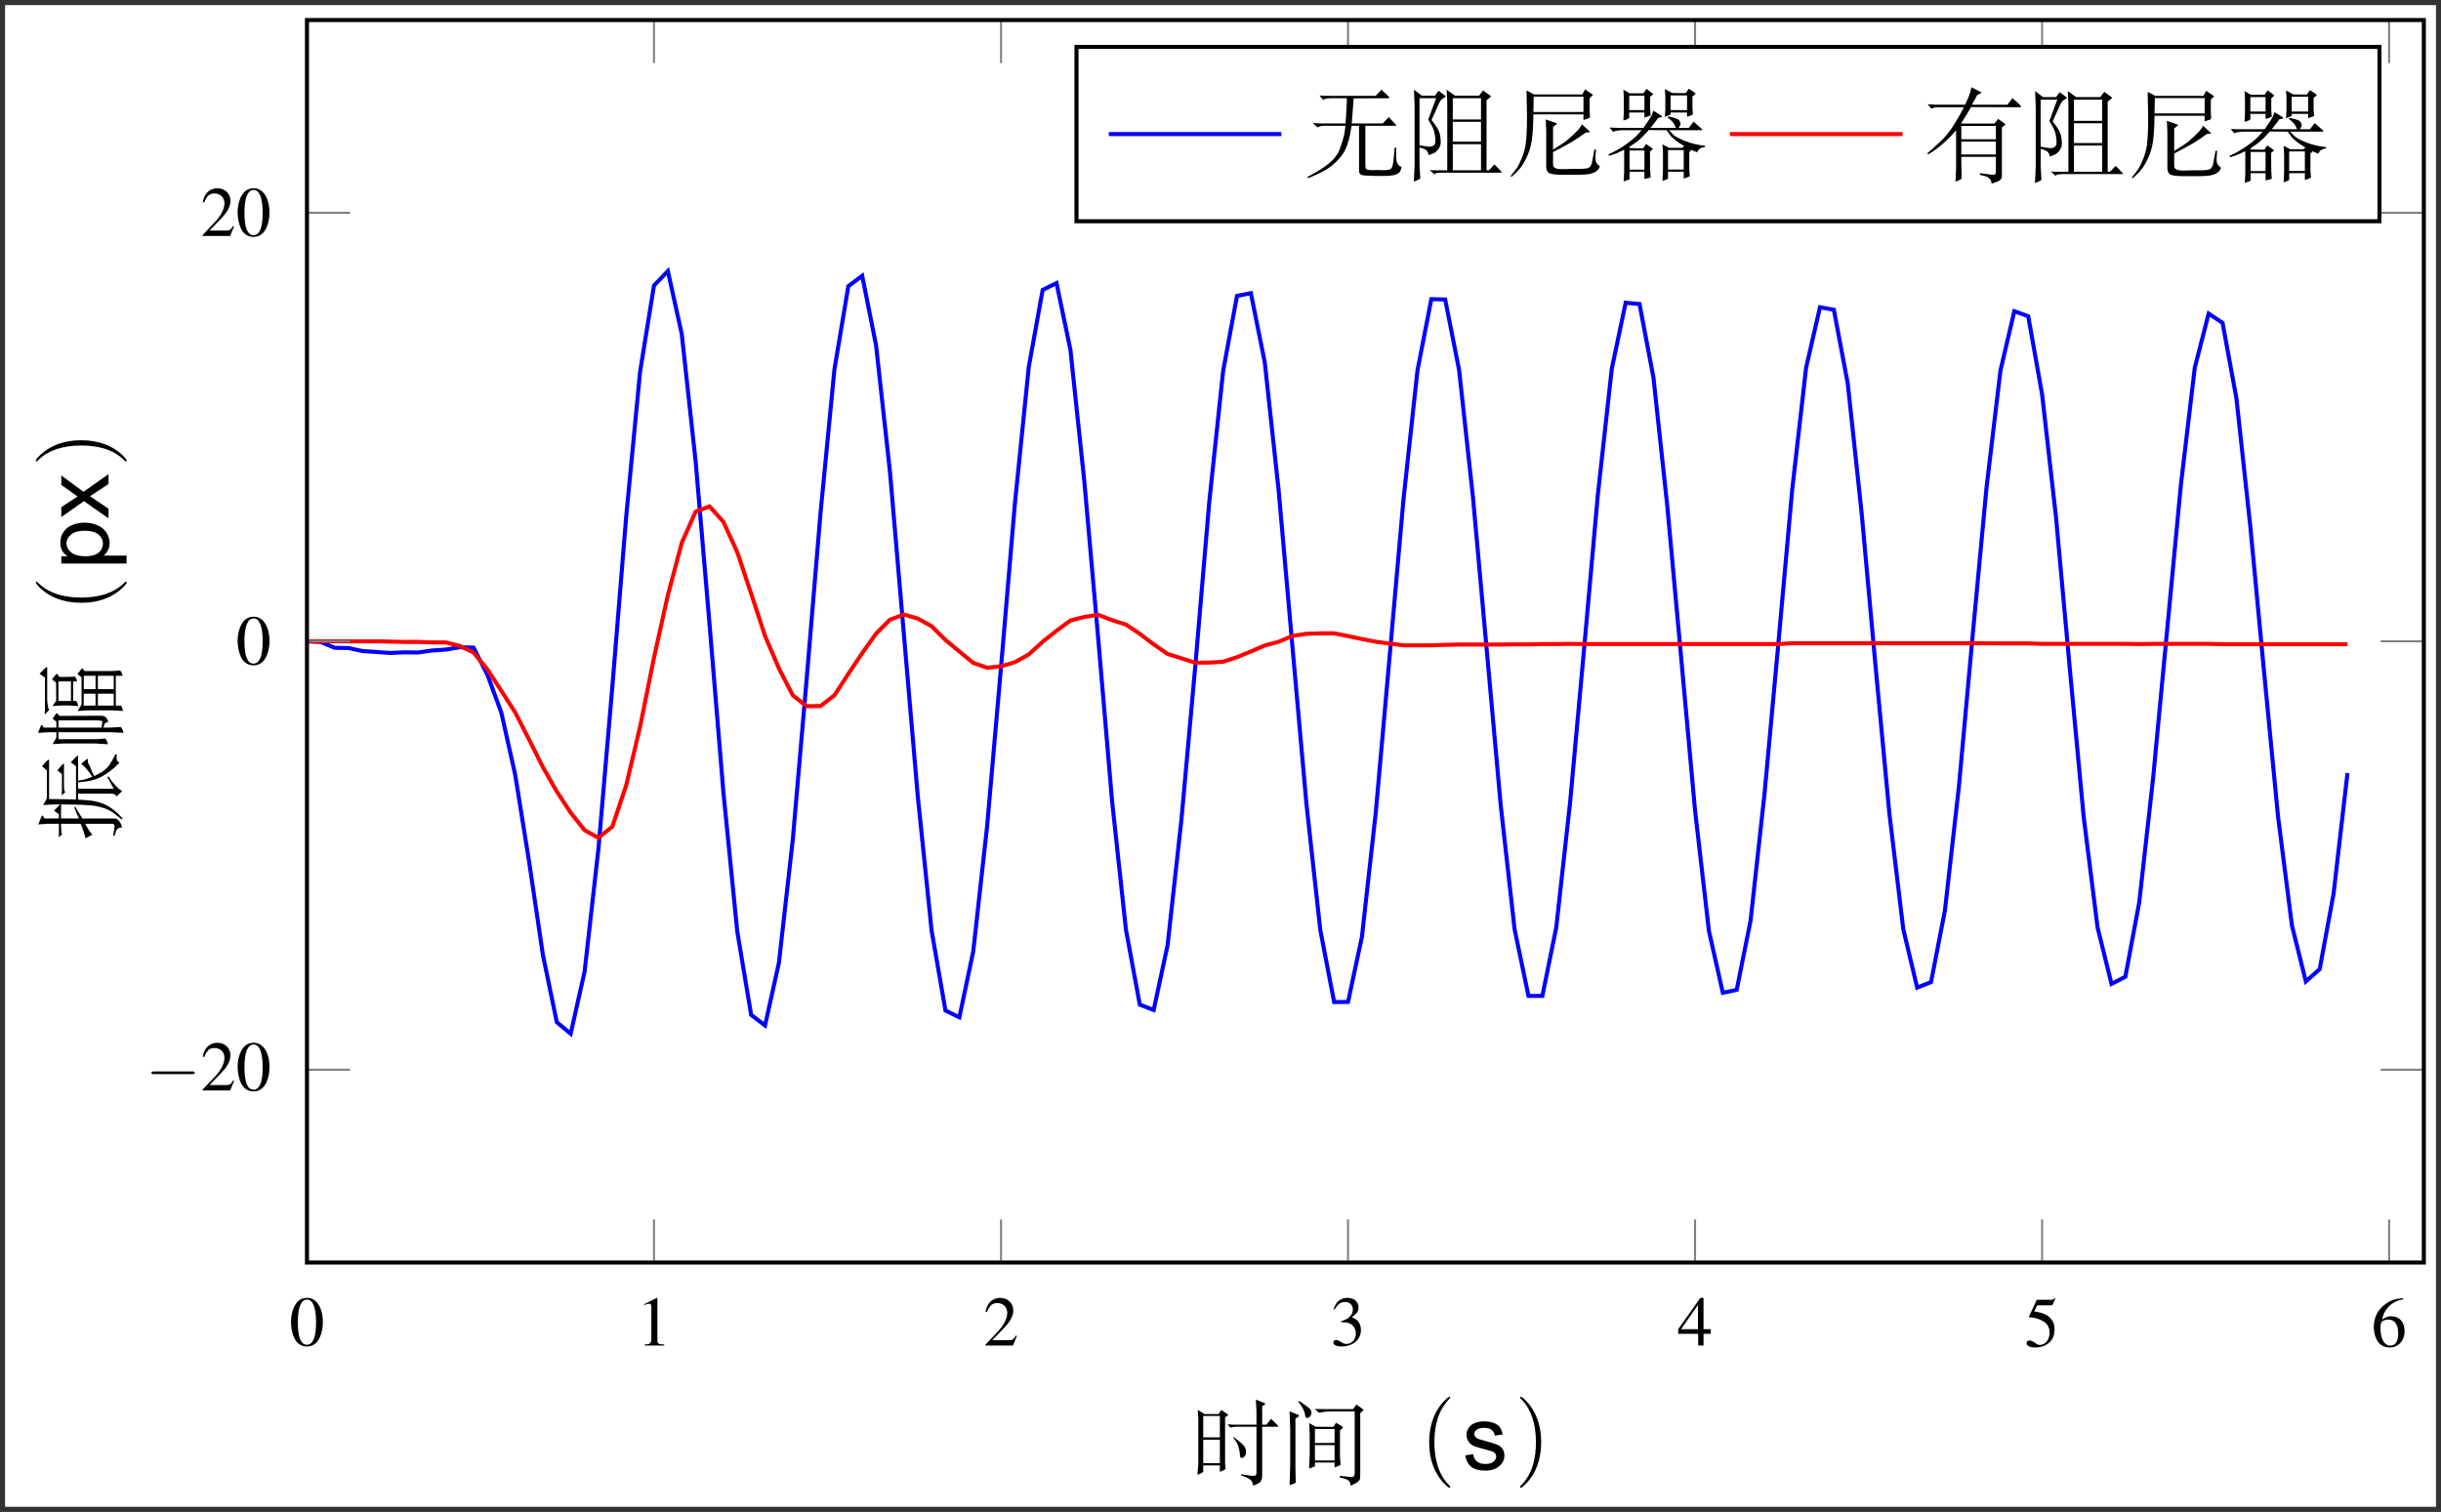 <?xml version="1.0" encoding="UTF-8"?>
<svg xmlns="http://www.w3.org/2000/svg" xmlns:xlink="http://www.w3.org/1999/xlink" width="240.67pt" height="149.11pt" viewBox="0 0 240.67 149.11" version="1.1">
<rect x="0" y="0" width="240.67" height="149.11" fill="#333333" stroke="none"/>
<defs>
<g>
<symbol overflow="visible" id="glyph0-0">
<path style="stroke:none;" d=""/>
</symbol>
<symbol overflow="visible" id="glyph0-1">
<path style="stroke:none;" d="M 1.766 -4.703 C 1.391 -4.703 1.094 -4.594 0.844 -4.344 C 0.438 -3.953 0.172 -3.156 0.172 -2.344 C 0.172 -1.578 0.391 -0.766 0.719 -0.375 C 0.984 -0.062 1.344 0.094 1.734 0.094 C 2.094 0.094 2.391 -0.016 2.641 -0.266 C 3.047 -0.641 3.312 -1.453 3.312 -2.297 C 3.312 -3.734 2.688 -4.703 1.766 -4.703 Z M 1.75 -4.531 C 2.328 -4.531 2.641 -3.75 2.641 -2.281 C 2.641 -0.828 2.344 -0.078 1.734 -0.078 C 1.141 -0.078 0.844 -0.828 0.844 -2.281 C 0.844 -3.75 1.156 -4.531 1.75 -4.531 Z M 1.75 -4.531 "/>
</symbol>
<symbol overflow="visible" id="glyph0-2">
<path style="stroke:none;" d="M 2.031 -4.703 L 0.781 -4.078 L 0.781 -3.984 C 0.859 -4.016 0.938 -4.047 0.969 -4.062 C 1.094 -4.109 1.203 -4.125 1.281 -4.125 C 1.422 -4.125 1.484 -4.031 1.484 -3.812 L 1.484 -0.641 C 1.484 -0.422 1.422 -0.266 1.312 -0.188 C 1.219 -0.125 1.109 -0.109 0.828 -0.109 L 0.828 0 L 2.75 0 L 2.75 -0.109 C 2.188 -0.109 2.078 -0.188 2.078 -0.516 L 2.078 -4.703 Z M 2.031 -4.703 "/>
</symbol>
<symbol overflow="visible" id="glyph0-3">
<path style="stroke:none;" d="M 3.312 -0.953 L 3.219 -0.984 C 2.969 -0.594 2.875 -0.531 2.562 -0.531 L 0.891 -0.531 L 2.062 -1.75 C 2.688 -2.406 2.953 -2.938 2.953 -3.484 C 2.953 -4.172 2.391 -4.703 1.672 -4.703 C 1.281 -4.703 0.922 -4.562 0.656 -4.281 C 0.438 -4.047 0.328 -3.812 0.219 -3.328 L 0.359 -3.297 C 0.641 -3.969 0.891 -4.188 1.375 -4.188 C 1.953 -4.188 2.359 -3.797 2.359 -3.219 C 2.359 -2.672 2.031 -2.016 1.453 -1.406 L 0.203 -0.078 L 0.203 0 L 2.922 0 Z M 3.312 -0.953 "/>
</symbol>
<symbol overflow="visible" id="glyph0-4">
<path style="stroke:none;" d="M 1.062 -2.297 C 1.484 -2.297 1.641 -2.281 1.812 -2.219 C 2.234 -2.062 2.516 -1.672 2.516 -1.188 C 2.516 -0.609 2.109 -0.156 1.594 -0.156 C 1.406 -0.156 1.266 -0.203 1.016 -0.375 C 0.797 -0.5 0.688 -0.547 0.562 -0.547 C 0.406 -0.547 0.297 -0.453 0.297 -0.297 C 0.297 -0.062 0.594 0.094 1.094 0.094 C 1.625 0.094 2.172 -0.078 2.5 -0.375 C 2.828 -0.656 3.016 -1.062 3.016 -1.531 C 3.016 -1.875 2.906 -2.203 2.703 -2.422 C 2.562 -2.578 2.422 -2.656 2.125 -2.797 C 2.594 -3.125 2.781 -3.375 2.781 -3.75 C 2.781 -4.328 2.328 -4.703 1.688 -4.703 C 1.344 -4.703 1.031 -4.594 0.781 -4.375 C 0.578 -4.188 0.469 -4 0.312 -3.578 L 0.422 -3.547 C 0.703 -4.062 1.016 -4.297 1.453 -4.297 C 1.906 -4.297 2.219 -3.984 2.219 -3.547 C 2.219 -3.297 2.125 -3.047 1.938 -2.875 C 1.734 -2.656 1.547 -2.562 1.062 -2.391 Z M 1.062 -2.297 "/>
</symbol>
<symbol overflow="visible" id="glyph0-5">
<path style="stroke:none;" d="M 3.297 -1.609 L 2.578 -1.609 L 2.578 -4.703 L 2.266 -4.703 L 0.078 -1.609 L 0.078 -1.156 L 2.047 -1.156 L 2.047 0 L 2.578 0 L 2.578 -1.156 L 3.297 -1.156 Z M 2.031 -1.609 L 0.359 -1.609 L 2.031 -4 Z M 2.031 -1.609 "/>
</symbol>
<symbol overflow="visible" id="glyph0-6">
<path style="stroke:none;" d="M 1.266 -4.062 L 2.625 -4.062 C 2.734 -4.062 2.766 -4.078 2.781 -4.125 L 3.047 -4.75 L 2.984 -4.797 C 2.891 -4.641 2.812 -4.609 2.672 -4.609 L 1.219 -4.609 L 0.453 -2.969 C 0.453 -2.953 0.453 -2.938 0.453 -2.922 C 0.453 -2.891 0.469 -2.875 0.531 -2.875 C 0.75 -2.875 1.031 -2.828 1.312 -2.734 C 2.125 -2.469 2.484 -2.047 2.484 -1.359 C 2.484 -0.688 2.062 -0.156 1.516 -0.156 C 1.375 -0.156 1.266 -0.203 1.047 -0.359 C 0.828 -0.516 0.672 -0.594 0.516 -0.594 C 0.328 -0.594 0.219 -0.516 0.219 -0.328 C 0.219 -0.062 0.547 0.094 1.078 0.094 C 1.656 0.094 2.156 -0.094 2.516 -0.453 C 2.828 -0.766 2.969 -1.156 2.969 -1.688 C 2.969 -2.188 2.844 -2.516 2.5 -2.859 C 2.188 -3.156 1.797 -3.328 0.969 -3.469 Z M 1.266 -4.062 "/>
</symbol>
<symbol overflow="visible" id="glyph0-7">
<path style="stroke:none;" d="M 3.109 -4.766 C 2.312 -4.703 1.906 -4.562 1.406 -4.203 C 0.641 -3.672 0.234 -2.875 0.234 -1.938 C 0.234 -1.344 0.422 -0.719 0.719 -0.375 C 0.984 -0.062 1.359 0.094 1.797 0.094 C 2.656 0.094 3.266 -0.562 3.266 -1.531 C 3.266 -2.422 2.75 -2.984 1.953 -2.984 C 1.641 -2.984 1.5 -2.938 1.062 -2.672 C 1.25 -3.719 2.031 -4.469 3.125 -4.656 Z M 1.688 -2.656 C 2.281 -2.656 2.641 -2.156 2.641 -1.297 C 2.641 -0.516 2.359 -0.094 1.875 -0.094 C 1.266 -0.094 0.891 -0.75 0.891 -1.828 C 0.891 -2.188 0.938 -2.391 1.078 -2.484 C 1.219 -2.594 1.438 -2.656 1.688 -2.656 Z M 1.688 -2.656 "/>
</symbol>
<symbol overflow="visible" id="glyph1-0">
<path style="stroke:none;" d=""/>
</symbol>
<symbol overflow="visible" id="glyph1-1">
<path style="stroke:none;" d="M 4.594 -1.609 C 4.703 -1.609 4.844 -1.609 4.844 -1.734 C 4.844 -1.875 4.703 -1.875 4.594 -1.875 L 0.828 -1.875 C 0.703 -1.875 0.578 -1.875 0.578 -1.734 C 0.578 -1.609 0.703 -1.609 0.828 -1.609 Z M 4.594 -1.609 "/>
</symbol>
<symbol overflow="visible" id="glyph2-0">
<path style="stroke:none;" d="M 0.859 -7.062 C 3.312 -7.062 5.625 -7.047 8.109 -7.047 L 8.109 0.453 L 0.859 0.453 Z M 0.859 -7.375 L 0.531 -7.062 L 0.531 0.453 C 0.531 0.453 0.844 0.766 0.859 0.766 L 8.109 0.766 C 8.125 0.766 8.438 0.453 8.438 0.453 L 8.438 -7.047 C 8.438 -7.062 8.125 -7.375 8.109 -7.375 C 5.625 -7.359 3.328 -7.375 0.859 -7.375 Z M 1.906 0 C 2.203 -0.031 2.906 -0.031 3.266 -0.031 C 3.625 -0.031 4.453 -0.031 4.766 0 L 4.766 -0.281 L 4.469 -0.281 C 3.625 -0.281 3.625 -0.391 3.625 -0.703 L 3.625 -2.922 L 4.391 -2.922 C 5.25 -2.922 5.344 -2.625 5.344 -1.859 L 5.562 -1.859 L 5.562 -4.25 L 5.344 -4.25 C 5.344 -3.484 5.25 -3.188 4.391 -3.188 L 3.625 -3.188 L 3.625 -5.469 C 3.625 -5.766 3.641 -5.828 4.047 -5.828 L 5.125 -5.828 C 6.469 -5.828 6.703 -5.312 6.859 -4.078 L 7.062 -4.078 L 6.812 -6.094 L 1.906 -6.094 L 1.906 -5.828 L 2.109 -5.828 C 2.797 -5.828 2.812 -5.719 2.812 -5.406 L 2.812 -0.703 C 2.812 -0.375 2.797 -0.281 2.109 -0.281 L 1.906 -0.281 Z M 1.906 0 "/>
</symbol>
<symbol overflow="visible" id="glyph2-1">
<path style="stroke:none;" d="M 0.812 -5.875 L 0.859 -4.891 L 0.859 -0.531 L 0.766 0.516 C 0.953 0.453 1.078 0.406 1.141 0.375 C 1.203 0.328 1.281 0.281 1.344 0.234 L 1.344 -0.406 L 2.984 -0.406 L 2.984 0.234 C 3.188 0.172 3.375 0.078 3.531 -0.031 L 3.5 -0.688 L 3.5 -5.141 L 3.688 -5.281 C 3.766 -5.328 3.812 -5.359 3.797 -5.375 C 3.797 -5.406 3.781 -5.422 3.719 -5.469 L 3.125 -5.875 L 2.859 -5.469 L 1.469 -5.469 Z M 1.344 -0.625 L 1.344 -2.938 L 2.984 -2.938 L 2.984 -0.625 Z M 1.344 -3.172 L 1.344 -5.281 L 2.984 -5.281 L 2.984 -3.172 Z M 6.594 -4.422 L 4.438 -4.422 L 3.734 -4.453 L 4.016 -4.141 C 4.266 -4.188 4.469 -4.219 4.625 -4.219 L 6.594 -4.219 L 6.594 0.312 C 6.594 0.422 6.578 0.5 6.516 0.578 C 6.453 0.625 6.328 0.641 6.109 0.625 C 5.906 0.594 5.703 0.562 5.531 0.531 C 5.344 0.516 5.188 0.484 5.078 0.469 L 5.047 0.562 L 5.438 0.719 C 5.703 0.812 5.891 0.922 5.969 0.984 C 6.078 1.078 6.141 1.156 6.172 1.25 C 6.219 1.359 6.25 1.469 6.266 1.594 C 6.688 1.438 6.953 1.297 7.031 1.141 C 7.109 0.984 7.156 0.797 7.156 0.562 L 7.156 -4.219 L 8.625 -4.219 C 8.688 -4.219 8.734 -4.219 8.75 -4.25 C 8.75 -4.281 8.75 -4.312 8.703 -4.344 L 8.031 -5 L 7.578 -4.422 L 7.156 -4.422 L 7.156 -6.234 L 7.375 -6.391 C 7.438 -6.438 7.484 -6.469 7.484 -6.469 C 7.469 -6.5 7.438 -6.516 7.359 -6.562 L 6.531 -6.891 L 6.594 -5.797 Z M 4.297 -3.141 L 4.578 -2.766 C 4.625 -2.688 4.688 -2.578 4.75 -2.422 C 4.812 -2.266 4.859 -2.094 4.891 -1.938 C 4.938 -1.781 4.953 -1.625 4.953 -1.5 C 4.953 -1.359 4.984 -1.281 5 -1.219 C 5.031 -1.188 5.078 -1.156 5.141 -1.141 C 5.234 -1.125 5.328 -1.172 5.422 -1.297 C 5.5 -1.406 5.562 -1.531 5.562 -1.656 C 5.594 -1.922 5.5 -2.172 5.297 -2.406 C 5.094 -2.625 4.781 -2.891 4.344 -3.203 Z M 4.297 -3.141 "/>
</symbol>
<symbol overflow="visible" id="glyph2-2">
<path style="stroke:none;" d="M 0.953 -0.391 L 0.891 1.531 C 1.125 1.484 1.344 1.406 1.5 1.297 L 1.469 -0.172 L 1.469 -5.016 L 1.75 -5.203 C 1.797 -5.234 1.828 -5.281 1.828 -5.297 C 1.828 -5.328 1.797 -5.359 1.766 -5.375 L 0.891 -5.734 L 0.953 -4.094 Z M 1.75 -6.688 C 1.984 -6.375 2.141 -6.156 2.172 -6.078 C 2.219 -6 2.266 -5.891 2.328 -5.734 C 2.391 -5.594 2.422 -5.469 2.422 -5.375 C 2.438 -5.281 2.453 -5.203 2.484 -5.156 C 2.516 -5.109 2.562 -5.094 2.641 -5.078 C 2.703 -5.078 2.781 -5.109 2.859 -5.188 C 2.922 -5.25 2.984 -5.328 3.016 -5.406 C 3.062 -5.531 3.062 -5.641 3.031 -5.766 C 3 -5.859 2.875 -6.016 2.625 -6.203 C 2.391 -6.391 2.109 -6.578 1.812 -6.766 Z M 2.812 -0.094 C 3.047 -0.172 3.234 -0.25 3.391 -0.312 L 3.391 -0.688 L 5.328 -0.688 L 5.328 -0.203 C 5.625 -0.297 5.828 -0.391 5.922 -0.469 L 5.859 -1.312 L 5.859 -3.844 L 6.062 -4.031 C 6.125 -4.078 6.156 -4.125 6.156 -4.156 C 6.141 -4.172 6.109 -4.219 6.078 -4.25 L 5.469 -4.609 L 5.219 -4.203 L 3.453 -4.219 L 2.828 -4.578 L 2.875 -3.438 L 2.875 -1.422 Z M 3.391 -0.891 L 3.391 -2.406 L 5.328 -2.406 L 5.328 -0.891 Z M 3.391 -2.609 L 3.391 -4 L 5.328 -4 L 5.328 -2.625 Z M 4.453 -5.953 L 3.375 -5.969 L 3.797 -5.594 L 4 -5.641 C 4.109 -5.672 4.453 -5.703 5.016 -5.734 L 7.312 -5.734 L 7.312 0.344 C 7.312 0.5 7.281 0.594 7.234 0.656 C 7.172 0.719 7.062 0.75 6.922 0.734 L 5.844 0.625 L 5.844 0.781 L 6.266 0.891 C 6.453 0.938 6.594 1 6.688 1.078 C 6.766 1.141 6.828 1.234 6.859 1.312 C 6.891 1.406 6.891 1.484 6.906 1.594 C 7.219 1.469 7.438 1.344 7.578 1.25 C 7.719 1.141 7.781 1.047 7.828 0.969 C 7.844 0.891 7.859 0.75 7.859 0.562 L 7.859 -5.562 L 8.109 -5.797 C 8.156 -5.828 8.188 -5.859 8.203 -5.875 C 8.203 -5.891 8.156 -5.922 8.094 -5.969 L 7.484 -6.406 L 7.141 -5.953 Z M 4.453 -5.953 "/>
</symbol>
<symbol overflow="visible" id="glyph2-3">
<path style="stroke:none;" d="M 5.688 -2.688 C 5.688 -1.984 5.781 -0.906 6.281 0.109 C 6.812 1.203 7.594 1.797 7.672 1.797 C 7.734 1.797 7.766 1.766 7.766 1.703 C 7.766 1.672 7.766 1.656 7.609 1.5 C 6.5 0.375 6.203 -1.312 6.203 -2.688 C 6.203 -4.25 6.547 -5.812 7.656 -6.938 C 7.766 -7.047 7.766 -7.062 7.766 -7.078 C 7.766 -7.141 7.734 -7.172 7.672 -7.172 C 7.594 -7.172 6.781 -6.562 6.25 -5.422 C 5.797 -4.438 5.688 -3.438 5.688 -2.688 Z M 5.688 -2.688 "/>
</symbol>
<symbol overflow="visible" id="glyph2-4">
<path style="stroke:none;" d="M 1.203 1.703 C 1.203 1.766 1.234 1.797 1.297 1.797 C 1.375 1.797 2.188 1.188 2.719 0.047 C 3.172 -0.938 3.281 -1.938 3.281 -2.688 C 3.281 -3.391 3.188 -4.469 2.688 -5.484 C 2.156 -6.594 1.375 -7.172 1.297 -7.172 C 1.234 -7.172 1.203 -7.141 1.203 -7.078 C 1.203 -7.062 1.203 -7.047 1.375 -6.875 C 2.25 -5.984 2.766 -4.562 2.766 -2.688 C 2.766 -1.156 2.438 0.422 1.312 1.547 C 1.203 1.656 1.203 1.672 1.203 1.703 Z M 1.203 1.703 "/>
</symbol>
<symbol overflow="visible" id="glyph3-0">
<path style="stroke:none;" d="M 1.125 0 L 1.125 -5.609 L 5.609 -5.609 L 5.609 0 Z M 1.266 -0.141 L 5.469 -0.141 L 5.469 -5.469 L 1.266 -5.469 Z M 1.266 -0.141 "/>
</symbol>
<symbol overflow="visible" id="glyph3-1">
<path style="stroke:none;" d="M 0.281 -1.391 L 1.062 -1.516 C 1.102 -1.203 1.223 -0.961 1.422 -0.797 C 1.617 -0.629 1.898 -0.547 2.266 -0.547 C 2.617 -0.547 2.883 -0.617 3.062 -0.766 C 3.238 -0.91 3.328 -1.082 3.328 -1.281 C 3.328 -1.457 3.25 -1.598 3.094 -1.703 C 2.988 -1.773 2.723 -1.863 2.297 -1.969 C 1.711 -2.113 1.305 -2.238 1.078 -2.344 C 0.859 -2.457 0.691 -2.609 0.578 -2.797 C 0.461 -2.984 0.406 -3.191 0.406 -3.422 C 0.406 -3.629 0.453 -3.816 0.547 -3.984 C 0.641 -4.16 0.77 -4.312 0.938 -4.438 C 1.062 -4.52 1.227 -4.594 1.438 -4.656 C 1.645 -4.719 1.875 -4.75 2.125 -4.75 C 2.488 -4.75 2.805 -4.695 3.078 -4.594 C 3.359 -4.488 3.562 -4.348 3.688 -4.172 C 3.82 -3.992 3.914 -3.754 3.969 -3.453 L 3.188 -3.344 C 3.156 -3.582 3.055 -3.77 2.891 -3.906 C 2.723 -4.039 2.484 -4.109 2.172 -4.109 C 1.816 -4.109 1.562 -4.047 1.406 -3.922 C 1.25 -3.805 1.172 -3.664 1.172 -3.5 C 1.172 -3.406 1.203 -3.316 1.266 -3.234 C 1.328 -3.148 1.426 -3.078 1.562 -3.016 C 1.645 -2.992 1.879 -2.926 2.266 -2.812 C 2.816 -2.664 3.203 -2.547 3.422 -2.453 C 3.648 -2.359 3.828 -2.219 3.953 -2.031 C 4.078 -1.852 4.141 -1.629 4.141 -1.359 C 4.141 -1.098 4.062 -0.852 3.906 -0.625 C 3.75 -0.395 3.523 -0.211 3.234 -0.078 C 2.953 0.047 2.629 0.109 2.266 0.109 C 1.66 0.109 1.195 -0.016 0.875 -0.266 C 0.562 -0.516 0.363 -0.891 0.281 -1.391 Z M 0.281 -1.391 "/>
</symbol>
<symbol overflow="visible" id="glyph4-0">
<path style="stroke:none;" d="M -7.062 -0.859 C -7.062 -3.312 -7.047 -5.625 -7.047 -8.109 L 0.453 -8.109 L 0.453 -0.859 Z M -7.375 -0.859 L -7.062 -0.531 L 0.453 -0.531 C 0.453 -0.531 0.766 -0.844 0.766 -0.859 L 0.766 -8.109 C 0.766 -8.125 0.453 -8.438 0.453 -8.438 L -7.047 -8.438 C -7.062 -8.438 -7.375 -8.125 -7.375 -8.109 C -7.359 -5.625 -7.375 -3.328 -7.375 -0.859 Z M 0 -1.906 C -0.031 -2.203 -0.031 -2.906 -0.031 -3.266 C -0.031 -3.625 -0.031 -4.453 0 -4.766 L -0.281 -4.766 L -0.281 -4.469 C -0.281 -3.625 -0.391 -3.625 -0.703 -3.625 L -2.922 -3.625 L -2.922 -4.391 C -2.922 -5.25 -2.625 -5.344 -1.859 -5.344 L -1.859 -5.562 L -4.25 -5.562 L -4.25 -5.344 C -3.484 -5.344 -3.188 -5.25 -3.188 -4.391 L -3.188 -3.625 L -5.469 -3.625 C -5.766 -3.625 -5.828 -3.641 -5.828 -4.047 L -5.828 -5.125 C -5.828 -6.469 -5.312 -6.703 -4.078 -6.859 L -4.078 -7.062 L -6.094 -6.812 L -6.094 -1.906 L -5.828 -1.906 L -5.828 -2.109 C -5.828 -2.797 -5.719 -2.812 -5.406 -2.812 L -0.703 -2.812 C -0.375 -2.812 -0.281 -2.797 -0.281 -2.109 L -0.281 -1.906 Z M 0 -1.906 "/>
</symbol>
<symbol overflow="visible" id="glyph4-1">
<path style="stroke:none;" d="M -2.266 -0.391 L -1.594 -0.75 L -1.766 -0.953 C -1.844 -1.047 -2.031 -1.344 -2.312 -1.828 L 0.391 -1.828 C 0.453 -1.828 0.516 -1.797 0.531 -1.781 C 0.562 -1.734 0.578 -1.672 0.594 -1.562 C 0.594 -1.438 0.547 -1.141 0.453 -0.656 L 0.594 -0.641 C 0.703 -1.016 0.797 -1.25 0.875 -1.312 C 0.938 -1.375 1.016 -1.422 1.109 -1.438 C 1.188 -1.438 1.266 -1.469 1.328 -1.469 C 1.266 -1.766 1.172 -1.969 1.016 -2.125 C 0.891 -2.281 0.75 -2.344 0.594 -2.344 L -2.578 -2.344 L -3.281 -3.5 L -3.391 -3.469 C -3.234 -3.078 -3.078 -2.719 -2.922 -2.344 L -4.688 -2.359 L -4.672 -3.734 L -3.359 -3.719 C -2.906 -3.719 -2.453 -3.688 -2 -3.656 C -1.547 -3.641 -1.094 -3.562 -0.656 -3.438 C -0.219 -3.312 0.156 -3.141 0.453 -2.922 C 0.75 -2.703 1.016 -2.484 1.281 -2.266 L 1.406 -2.328 C 1.062 -2.719 0.719 -3.047 0.359 -3.312 C -0.016 -3.578 -0.406 -3.781 -0.828 -3.906 C -1.25 -4.047 -1.656 -4.109 -2.016 -4.141 C -2.375 -4.172 -2.703 -4.203 -3 -4.203 L -3 -4.797 L 0.266 -4.797 C 0.391 -4.797 0.484 -4.766 0.578 -4.75 C 0.656 -4.719 0.734 -4.641 0.797 -4.531 L 1.344 -5.047 L 1 -5.297 C 0.969 -5.312 0.859 -5.438 0.641 -5.656 C 0.453 -5.875 0.328 -6.016 0.266 -6.094 C 0.219 -6.172 0.125 -6.312 0.016 -6.5 L -0.109 -6.438 C 0.094 -6.047 0.312 -5.672 0.516 -5.281 L -3 -5.281 L -3 -5.906 L -2.641 -5.953 C -2.406 -5.969 -2.109 -6.016 -1.766 -6.078 C -1.406 -6.156 -1.062 -6.281 -0.719 -6.453 C -0.391 -6.641 -0.094 -6.828 0.156 -7.016 C 0.406 -7.203 0.719 -7.484 1.078 -7.844 L 0.938 -7.953 C 0.812 -8.016 0.781 -8.25 0.812 -8.656 L 0.688 -8.688 C 0.5 -8.297 0.297 -7.953 0.094 -7.641 C -0.109 -7.344 -0.375 -7.109 -0.656 -6.938 C -0.969 -6.766 -1.203 -6.641 -1.406 -6.531 L -1.594 -6.891 L -1.859 -7.547 C -1.906 -7.625 -1.969 -7.734 -2.047 -7.906 L -2.016 -8.141 C -2.016 -8.188 -2.016 -8.219 -2.047 -8.234 C -2.062 -8.234 -2.109 -8.219 -2.172 -8.172 L -2.688 -7.75 C -2.328 -7.453 -1.969 -7.031 -1.594 -6.469 C -1.844 -6.359 -2.078 -6.281 -2.281 -6.219 C -2.469 -6.172 -2.719 -6.125 -3 -6.078 L -3 -8.453 C -3 -8.484 -3 -8.516 -3.031 -8.531 C -3.062 -8.547 -3.125 -8.5 -3.25 -8.375 L -3.719 -7.891 L -3.203 -7.5 L -3.203 -4.219 L -4.25 -4.25 C -4.453 -4.25 -5 -4.25 -5.859 -4.266 L -5.859 -8.078 C -5.859 -8.094 -5.875 -8.125 -5.906 -8.141 C -5.922 -8.172 -5.984 -8.125 -6.078 -8.031 L -6.562 -7.5 L -6.078 -7.094 L -6.078 -4.328 L -6.438 -3.672 L -5.734 -3.719 C -5.672 -3.719 -5.547 -3.719 -5.344 -3.734 C -5.125 -3.734 -4.938 -3.734 -4.766 -3.734 L -5.375 -3.125 L -4.891 -2.766 L -4.891 -2.359 L -6.297 -2.344 L -6.453 -2.562 C -6.484 -2.625 -6.516 -2.656 -6.531 -2.656 C -6.547 -2.656 -6.594 -2.594 -6.656 -2.438 L -6.922 -1.766 L -6 -1.828 L -4.891 -1.828 L -4.891 -1.047 L -4.906 -0.5 L -4.562 -0.797 L -4.641 -0.938 C -4.656 -0.969 -4.656 -1.156 -4.672 -1.5 L -4.688 -1.828 L -2.75 -1.828 C -2.516 -1.281 -2.359 -0.797 -2.266 -0.391 Z M -4.594 -6.734 L -4.594 -5.125 L -4.625 -4.641 L -4.266 -4.938 L -4.328 -5.062 C -4.375 -5.109 -4.391 -5.297 -4.391 -5.625 L -4.391 -7.672 C -4.391 -7.719 -4.391 -7.75 -4.422 -7.75 C -4.453 -7.766 -4.531 -7.688 -4.688 -7.516 L -5.047 -7.094 Z M -4.594 -6.734 "/>
</symbol>
<symbol overflow="visible" id="glyph4-2">
<path style="stroke:none;" d="M -5.516 -0.719 L -4.391 -0.781 L -1.312 -0.781 L -0.062 -0.703 C -0.094 -0.859 -0.125 -0.969 -0.156 -1.016 C -0.172 -1.078 -0.234 -1.172 -0.328 -1.266 L -1.25 -1.203 L -4.938 -1.203 L -4.938 -1.891 L 0.172 -1.891 L 1.484 -1.828 C 1.469 -1.906 1.438 -2.016 1.406 -2.109 C 1.344 -2.203 1.312 -2.281 1.297 -2.297 C 1.281 -2.328 1.25 -2.359 1.203 -2.406 L 0.141 -2.344 L -0.5 -2.344 L -0.438 -2.594 C -0.422 -2.672 -0.375 -2.75 -0.281 -2.797 C -0.203 -2.859 -0.109 -2.906 -0.016 -2.938 C -0.141 -3.234 -0.266 -3.406 -0.391 -3.453 C -0.531 -3.5 -0.688 -3.531 -0.875 -3.516 L -4.812 -3.5 L -4.969 -3.656 C -5.047 -3.734 -5.078 -3.766 -5.109 -3.766 C -5.125 -3.781 -5.172 -3.734 -5.219 -3.656 L -5.516 -3.219 L -5.141 -2.938 L -5.141 -2.344 L -6.375 -2.344 L -6.5 -2.516 C -6.531 -2.578 -6.562 -2.609 -6.578 -2.609 C -6.609 -2.609 -6.641 -2.562 -6.688 -2.484 L -6.953 -1.828 L -5.859 -1.891 L -5.141 -1.891 L -5.141 -1.344 Z M -0.688 -2.344 L -4.938 -2.344 L -4.938 -3.062 L -1.047 -3.062 L -0.656 -3.016 C -0.594 -3.016 -0.609 -2.797 -0.688 -2.344 Z M -6.297 -3.625 L -5.859 -4.078 C -5.984 -4.375 -6.047 -4.766 -6.047 -5.234 L -6.047 -8.203 C -6.047 -8.281 -6.062 -8.328 -6.078 -8.328 C -6.094 -8.344 -6.141 -8.312 -6.203 -8.25 L -6.797 -7.656 L -6.266 -7.281 L -6.266 -4.141 Z M -2.656 -4.625 L -3.047 -3.984 L -2.047 -4.047 L 0.406 -4.047 L 1.422 -3.984 C 1.406 -4.094 1.391 -4.188 1.344 -4.281 C 1.297 -4.375 1.281 -4.453 1.25 -4.516 L 0.719 -4.516 L 0.719 -7.453 L 1.391 -7.453 C 1.359 -7.656 1.281 -7.828 1.141 -7.984 L 0.422 -7.922 L -2.359 -7.922 L -2.5 -8.109 C -2.531 -8.172 -2.562 -8.203 -2.578 -8.203 C -2.609 -8.188 -2.641 -8.156 -2.688 -8.109 L -3.062 -7.625 L -2.656 -7.312 Z M -1.281 -4.516 L -2.453 -4.516 L -2.438 -5.688 L -1.281 -5.688 Z M 0.516 -4.516 L -1.047 -4.516 L -1.047 -5.688 L 0.516 -5.688 Z M -1.281 -6.141 L -2.438 -6.141 L -2.438 -7.453 L -1.281 -7.453 Z M 0.516 -6.141 L -1.047 -6.141 L -1.047 -7.453 L 0.516 -7.453 Z M -5.516 -4.469 L -4.625 -4.531 L -3.906 -4.531 L -3 -4.469 C -3 -4.625 -3.062 -4.797 -3.188 -4.969 L -3.484 -4.969 L -3.484 -6.906 L -3.109 -6.906 C -3.125 -7.016 -3.141 -7.094 -3.172 -7.156 C -3.188 -7.219 -3.25 -7.297 -3.328 -7.375 L -3.984 -7.344 L -4.844 -7.344 L -5 -7.562 C -5.047 -7.625 -5.062 -7.656 -5.094 -7.656 C -5.109 -7.656 -5.156 -7.609 -5.234 -7.531 L -5.562 -7.109 L -5.172 -6.781 L -5.156 -5 Z M -3.703 -4.969 L -4.938 -4.969 L -4.938 -6.906 L -3.703 -6.906 Z M -3.703 -4.969 "/>
</symbol>
<symbol overflow="visible" id="glyph4-3">
<path style="stroke:none;" d="M -2.688 -5.688 C -1.984 -5.688 -0.906 -5.781 0.109 -6.281 C 1.203 -6.812 1.797 -7.594 1.797 -7.672 C 1.797 -7.734 1.766 -7.766 1.703 -7.766 C 1.672 -7.766 1.656 -7.766 1.5 -7.609 C 0.375 -6.5 -1.312 -6.203 -2.688 -6.203 C -4.25 -6.203 -5.812 -6.547 -6.938 -7.656 C -7.047 -7.766 -7.062 -7.766 -7.078 -7.766 C -7.141 -7.766 -7.172 -7.734 -7.172 -7.672 C -7.172 -7.594 -6.562 -6.781 -5.422 -6.25 C -4.438 -5.797 -3.438 -5.688 -2.688 -5.688 Z M -2.688 -5.688 "/>
</symbol>
<symbol overflow="visible" id="glyph4-4">
<path style="stroke:none;" d="M 1.703 -1.203 C 1.766 -1.203 1.797 -1.234 1.797 -1.297 C 1.797 -1.375 1.188 -2.188 0.047 -2.719 C -0.938 -3.172 -1.938 -3.281 -2.688 -3.281 C -3.391 -3.281 -4.469 -3.188 -5.484 -2.688 C -6.594 -2.156 -7.172 -1.375 -7.172 -1.297 C -7.172 -1.234 -7.141 -1.203 -7.078 -1.203 C -7.062 -1.203 -7.047 -1.203 -6.875 -1.375 C -5.984 -2.25 -4.562 -2.766 -2.688 -2.766 C -1.156 -2.766 0.422 -2.438 1.547 -1.312 C 1.656 -1.203 1.672 -1.203 1.703 -1.203 Z M 1.703 -1.203 "/>
</symbol>
<symbol overflow="visible" id="glyph5-0">
<path style="stroke:none;" d="M 0 -1.125 L -5.609 -1.125 L -5.609 -5.609 L 0 -5.609 Z M -0.141 -1.266 L -0.141 -5.469 L -5.469 -5.469 L -5.469 -1.266 Z M -0.141 -1.266 "/>
</symbol>
<symbol overflow="visible" id="glyph5-1">
<path style="stroke:none;" d="M 1.781 -0.594 L -4.656 -0.594 L -4.656 -1.312 L -4.047 -1.312 C -4.285 -1.477 -4.461 -1.664 -4.578 -1.875 C -4.691 -2.094 -4.75 -2.352 -4.75 -2.656 C -4.75 -3.051 -4.645 -3.398 -4.438 -3.703 C -4.238 -4.016 -3.953 -4.242 -3.578 -4.391 C -3.211 -4.547 -2.805 -4.625 -2.359 -4.625 C -1.879 -4.625 -1.445 -4.535 -1.062 -4.359 C -0.688 -4.191 -0.395 -3.945 -0.188 -3.625 C 0.008 -3.301 0.109 -2.957 0.109 -2.594 C 0.109 -2.332 0.051 -2.098 -0.062 -1.891 C -0.176 -1.68 -0.316 -1.508 -0.484 -1.375 L 1.781 -1.375 Z M -2.297 -1.312 C -1.703 -1.312 -1.258 -1.43 -0.969 -1.672 C -0.688 -1.91 -0.547 -2.203 -0.547 -2.547 C -0.547 -2.898 -0.691 -3.203 -0.984 -3.453 C -1.285 -3.703 -1.742 -3.828 -2.359 -3.828 C -2.953 -3.828 -3.395 -3.703 -3.688 -3.453 C -3.988 -3.211 -4.141 -2.922 -4.141 -2.578 C -4.141 -2.242 -3.984 -1.945 -3.672 -1.688 C -3.359 -1.438 -2.898 -1.312 -2.297 -1.312 Z M -2.297 -1.312 "/>
</symbol>
<symbol overflow="visible" id="glyph5-2">
<path style="stroke:none;" d="M 0 -0.062 L -2.422 -1.766 L -4.656 -0.188 L -4.656 -1.172 L -3.562 -1.891 C -3.352 -2.023 -3.18 -2.133 -3.047 -2.219 C -3.234 -2.344 -3.398 -2.461 -3.547 -2.578 L -4.656 -3.359 L -4.656 -4.297 L -2.469 -2.688 L 0 -4.422 L 0 -3.453 L -1.438 -2.5 L -1.828 -2.25 L 0 -1.016 Z M 0 -0.062 "/>
</symbol>
<symbol overflow="visible" id="glyph6-0">
<path style="stroke:none;" d="M 0.953 -7.844 C 3.688 -7.844 6.25 -7.828 9.016 -7.828 L 9.016 0.5 L 0.953 0.5 Z M 0.953 -8.203 L 0.594 -7.844 L 0.594 0.5 C 0.594 0.5 0.938 0.859 0.953 0.859 L 9.016 0.859 C 9.031 0.844 9.375 0.5 9.375 0.5 L 9.375 -7.828 C 9.375 -7.844 9.031 -8.188 9.016 -8.188 C 6.25 -8.188 3.703 -8.203 0.953 -8.203 Z M 2.109 0 C 2.453 -0.031 3.234 -0.031 3.625 -0.031 C 4.031 -0.031 4.938 -0.031 5.297 0 L 5.297 -0.312 L 4.969 -0.312 C 4.031 -0.312 4.031 -0.438 4.031 -0.781 L 4.031 -3.234 L 4.891 -3.234 C 5.844 -3.234 5.938 -2.922 5.938 -2.078 L 6.188 -2.078 L 6.188 -4.719 L 5.938 -4.719 C 5.938 -3.875 5.844 -3.547 4.891 -3.547 L 4.031 -3.547 L 4.031 -6.078 C 4.031 -6.406 4.047 -6.469 4.5 -6.469 L 5.703 -6.469 C 7.203 -6.469 7.453 -5.906 7.609 -4.531 L 7.859 -4.531 L 7.578 -6.781 L 2.109 -6.781 L 2.109 -6.469 L 2.359 -6.469 C 3.109 -6.469 3.125 -6.359 3.125 -6 L 3.125 -0.781 C 3.125 -0.422 3.109 -0.312 2.359 -0.312 L 2.109 -0.312 Z M 2.109 0 "/>
</symbol>
<symbol overflow="visible" id="glyph6-1">
<path style="stroke:none;" d="M 0.391 1.234 L 0.453 1.375 C 1.266 1.031 1.875 0.734 2.297 0.484 C 2.688 0.234 3.094 -0.094 3.453 -0.5 C 3.828 -0.891 4.094 -1.312 4.25 -1.75 C 4.406 -2.188 4.516 -2.578 4.578 -2.891 C 4.641 -3.203 4.688 -3.516 4.734 -3.797 L 5.469 -3.797 L 5.469 0.625 C 5.469 0.797 5.516 0.922 5.625 1 C 5.719 1.062 5.891 1.109 6.125 1.109 L 6.922 1.141 C 8.031 1.172 8.734 1.141 9.031 1.031 C 9.312 0.938 9.484 0.812 9.547 0.656 C 9.594 0.5 9.641 0.375 9.672 0.266 L 9.484 0.188 C 9.438 0.172 9.359 0.094 9.297 -0.016 C 9.219 -0.141 9.156 -0.297 9.156 -0.484 C 9.125 -0.672 9.125 -0.875 9.125 -1.078 C 9.125 -1.281 9.125 -1.469 9.141 -1.641 L 8.984 -1.641 L 8.953 -1.312 L 8.875 -0.516 C 8.844 -0.234 8.812 -0.016 8.781 0.109 C 8.75 0.234 8.703 0.359 8.609 0.453 C 8.516 0.531 8.25 0.594 7.781 0.578 C 7.312 0.562 7 0.562 6.828 0.578 C 6.656 0.578 6.531 0.562 6.438 0.562 C 6.297 0.531 6.203 0.5 6.156 0.438 C 6.125 0.391 6.094 0.297 6.094 0.156 L 6.094 -3.797 L 8.969 -3.797 C 9.062 -3.781 9.125 -3.797 9.125 -3.828 C 9.141 -3.859 9.109 -3.906 9.031 -3.984 L 8.391 -4.656 L 7.812 -4.031 L 4.75 -4.031 L 4.828 -5.016 L 4.938 -6.5 L 8.281 -6.516 C 8.391 -6.516 8.438 -6.516 8.453 -6.562 C 8.469 -6.578 8.438 -6.641 8.359 -6.719 L 7.672 -7.359 L 7.109 -6.75 L 2.359 -6.75 L 1.562 -6.781 L 1.938 -6.344 L 2.062 -6.422 C 2.078 -6.438 2.156 -6.453 2.297 -6.484 C 2.438 -6.5 2.516 -6.516 2.562 -6.516 L 4.266 -6.516 L 4.25 -5.828 L 4.188 -4.703 C 4.188 -4.641 4.172 -4.422 4.141 -4.031 L 1.734 -4.031 L 0.906 -4.062 L 1.375 -3.641 C 1.578 -3.75 1.781 -3.797 1.969 -3.797 L 4.125 -3.797 L 4.047 -3.156 C 4 -2.828 3.844 -2.266 3.562 -1.484 C 3.297 -0.703 2.516 0.047 1.266 0.75 L 0.578 1.141 C 0.531 1.156 0.484 1.188 0.391 1.234 Z M 0.391 1.234 "/>
</symbol>
<symbol overflow="visible" id="glyph6-2">
<path style="stroke:none;" d="M 0.922 -7.359 L 0.984 -5.734 L 0.984 0.094 L 0.906 1.703 C 1.203 1.609 1.422 1.5 1.547 1.391 L 1.469 0.031 L 1.469 -1.656 C 1.906 -1.547 2.156 -1.422 2.219 -1.297 C 2.297 -1.172 2.344 -1.047 2.375 -0.906 C 2.656 -1 2.875 -1.094 3.016 -1.172 C 3.156 -1.281 3.281 -1.422 3.391 -1.594 C 3.516 -1.781 3.562 -2 3.562 -2.219 C 3.562 -2.453 3.531 -2.688 3.484 -2.938 C 3.422 -3.172 3.328 -3.406 3.188 -3.625 C 3.047 -3.844 2.875 -4.094 2.656 -4.375 L 3.375 -5.969 C 3.469 -6.188 3.578 -6.344 3.688 -6.438 L 4 -6.625 C 4.047 -6.656 4.062 -6.672 4.062 -6.672 C 4.062 -6.703 4.031 -6.734 3.953 -6.797 L 3.344 -7.25 L 2.984 -6.766 L 1.703 -6.766 Z M 1.469 -1.875 L 1.469 -6.516 L 3.109 -6.516 L 2.328 -4.406 L 2.656 -3.844 C 2.797 -3.594 2.906 -3.328 2.953 -3.047 C 3.016 -2.766 3.047 -2.516 3.031 -2.297 C 3.031 -2.078 2.969 -1.938 2.875 -1.859 C 2.766 -1.781 2.641 -1.75 2.5 -1.734 C 2.375 -1.719 2.047 -1.781 1.469 -1.875 Z M 2.469 0.562 L 2.922 0.984 L 3.047 0.906 C 3.109 0.859 3.297 0.828 3.594 0.828 L 9.438 0.828 C 9.516 0.828 9.562 0.812 9.562 0.797 C 9.578 0.781 9.562 0.734 9.5 0.672 L 8.859 0.016 L 8.312 0.594 L 8.078 0.594 L 8.078 -6.328 L 8.406 -6.578 C 8.469 -6.625 8.5 -6.672 8.5 -6.703 C 8.5 -6.734 8.438 -6.781 8.344 -6.844 L 7.734 -7.281 L 7.344 -6.766 L 4.969 -6.766 L 4.141 -7.359 L 4.203 -6.125 L 4.203 0.594 L 2.828 0.594 Z M 7.531 0.594 L 4.75 0.594 L 4.75 -1.984 L 7.531 -1.984 Z M 4.75 -2.234 L 4.75 -4.188 L 7.531 -4.188 L 7.531 -2.234 Z M 4.75 -4.422 L 4.75 -6.516 L 7.531 -6.516 L 7.531 -4.422 Z M 4.75 -4.422 "/>
</symbol>
<symbol overflow="visible" id="glyph6-3">
<path style="stroke:none;" d="M 0.484 1.172 L 0.578 1.234 L 0.875 0.969 C 1.328 0.578 1.703 0.078 2 -0.531 C 2.297 -1.141 2.5 -1.75 2.578 -2.391 C 2.672 -3.016 2.719 -3.875 2.734 -4.922 L 7.672 -4.922 L 7.672 -4.375 C 7.719 -4.391 7.828 -4.406 7.969 -4.469 C 8.125 -4.5 8.203 -4.547 8.234 -4.562 C 8.25 -4.594 8.281 -4.625 8.312 -4.672 L 8.281 -5.422 L 8.281 -6.516 L 8.547 -6.781 C 8.547 -6.781 8.609 -6.844 8.609 -6.844 C 8.609 -6.844 8.547 -6.891 8.547 -6.891 L 7.828 -7.391 L 7.562 -6.891 L 2.797 -6.891 L 2.062 -7.281 L 2.078 -6.172 C 2.109 -5.484 2.109 -4.672 2.094 -3.734 C 2.078 -3.062 2.047 -2.5 1.984 -2.031 C 1.906 -1.562 1.797 -1.109 1.609 -0.656 C 1.422 -0.203 1.25 0.156 1.078 0.406 C 0.891 0.656 0.703 0.906 0.484 1.172 Z M 2.734 -5.156 L 2.766 -6.672 L 7.672 -6.672 L 7.672 -5.156 Z M 3.953 -4.422 L 4 -3.297 L 4 0.234 C 4 0.5 4.078 0.703 4.234 0.828 C 4.375 0.953 4.812 1.031 5.516 1.031 L 6.922 1.031 C 7.641 1.031 8.141 1 8.391 0.922 C 8.641 0.859 8.828 0.781 8.953 0.672 C 9.094 0.562 9.172 0.484 9.188 0.422 C 9.234 0.359 9.25 0.297 9.281 0.203 C 9.062 0.016 8.938 -0.141 8.891 -0.266 C 8.859 -0.406 8.844 -0.562 8.859 -0.766 C 8.875 -0.984 8.891 -1.203 8.906 -1.469 L 8.75 -1.469 L 8.609 -0.703 L 8.5 -0.125 C 8.469 0.016 8.391 0.156 8.281 0.281 C 8.172 0.391 7.828 0.453 7.297 0.453 C 6.75 0.453 6.344 0.453 6.094 0.469 C 5.625 0.484 5.312 0.484 5.141 0.453 C 4.969 0.422 4.844 0.359 4.781 0.297 C 4.703 0.219 4.672 0.125 4.672 0.016 L 4.672 -1.203 C 5.609 -1.688 6.266 -2.047 6.594 -2.25 C 6.922 -2.453 7.359 -2.734 7.891 -3.125 L 8.188 -3.156 C 8.266 -3.156 8.297 -3.172 8.297 -3.188 C 8.297 -3.219 8.281 -3.234 8.25 -3.266 L 7.531 -3.938 L 7.281 -3.562 C 7.234 -3.484 7.031 -3.266 6.672 -2.922 C 6.312 -2.578 5.984 -2.297 5.656 -2.078 C 5.359 -1.875 5.031 -1.672 4.672 -1.453 L 4.672 -3.672 L 4.969 -3.922 C 5.031 -3.953 5.062 -3.984 5.047 -4 C 5.047 -4.031 5 -4.047 4.938 -4.078 Z M 3.953 -4.422 "/>
</symbol>
<symbol overflow="visible" id="glyph6-4">
<path style="stroke:none;" d="M 3.438 -3.359 L 3.156 -3.047 C 2.906 -2.75 2.516 -2.406 1.953 -2 C 1.422 -1.609 0.812 -1.266 0.188 -0.984 L 0.203 -0.828 C 0.562 -0.938 0.828 -1.031 1.031 -1.109 C 1.234 -1.203 1.469 -1.312 1.719 -1.438 L 1.719 0.75 L 1.672 1.688 L 2 1.578 C 2.078 1.562 2.109 1.562 2.141 1.531 C 2.156 1.531 2.203 1.5 2.25 1.469 L 2.25 0.734 L 3.719 0.734 L 3.719 1.453 C 3.938 1.406 4.062 1.375 4.109 1.359 C 4.156 1.359 4.234 1.328 4.328 1.281 L 4.281 0.531 L 4.266 -1.25 L 4.469 -1.438 C 4.531 -1.469 4.547 -1.5 4.547 -1.516 C 4.547 -1.531 4.5 -1.578 4.422 -1.625 L 3.891 -2 L 3.594 -1.578 L 2.328 -1.594 L 2.188 -1.672 L 2.438 -1.859 L 2.922 -2.188 C 3.266 -2.438 3.672 -2.844 4.141 -3.375 L 5.906 -3.359 L 6.312 -2.797 C 6.359 -2.734 6.484 -2.625 6.703 -2.438 C 6.906 -2.25 7.234 -2.047 7.641 -1.797 L 7.453 -1.625 L 6.141 -1.625 L 5.5 -1.969 L 5.547 -1.031 L 5.547 0.594 L 5.5 1.641 C 5.766 1.562 5.953 1.484 6.047 1.391 L 6.047 0.734 L 7.594 0.734 L 7.594 1.422 L 7.688 1.375 L 7.922 1.297 C 7.984 1.266 8.078 1.219 8.188 1.172 L 8.141 0.453 L 8.141 -1.203 L 8.25 -1.297 C 8.281 -1.328 8.297 -1.344 8.312 -1.359 C 8.328 -1.391 8.281 -1.422 8.219 -1.469 C 8.328 -1.422 8.547 -1.328 8.906 -1.188 C 9 -1.359 9.078 -1.469 9.141 -1.516 L 9.375 -1.641 C 9.484 -1.672 9.578 -1.688 9.672 -1.688 L 9.703 -1.828 C 9.031 -1.891 8.391 -2.047 7.797 -2.266 C 7.188 -2.516 6.781 -2.719 6.594 -2.891 C 6.406 -3.078 6.25 -3.234 6.141 -3.359 L 9.281 -3.359 C 9.375 -3.359 9.406 -3.375 9.438 -3.406 C 9.438 -3.422 9.406 -3.469 9.344 -3.516 L 8.562 -4.203 L 8.094 -3.594 L 7.094 -3.594 C 7.219 -3.766 7.281 -3.891 7.281 -4.031 C 7.281 -4.109 7.234 -4.203 7.141 -4.344 C 7.062 -4.469 6.703 -4.594 6.078 -4.719 L 6.016 -4.609 C 6.234 -4.453 6.391 -4.312 6.5 -4.172 C 6.625 -4.047 6.719 -3.859 6.828 -3.594 L 4.328 -3.594 L 4.641 -4 L 4.922 -4.359 C 4.938 -4.422 5 -4.484 5.078 -4.578 L 5.359 -4.641 C 5.438 -4.656 5.469 -4.672 5.484 -4.688 C 5.484 -4.719 5.438 -4.75 5.359 -4.812 L 4.609 -5.281 L 4.469 -4.938 C 4.453 -4.844 4.344 -4.672 4.172 -4.391 C 4 -4.125 3.812 -3.859 3.625 -3.594 L 1.016 -3.594 L 0.281 -3.625 L 0.625 -3.203 C 0.875 -3.312 1.203 -3.359 1.609 -3.359 Z M 2.25 0.531 L 2.25 -1.359 L 3.719 -1.359 L 3.719 0.531 Z M 6.047 0.516 L 6.047 -1.406 L 7.594 -1.406 L 7.594 0.516 Z M 1.641 -7.359 L 1.688 -6.609 L 1.688 -5.078 L 1.641 -4.328 L 1.797 -4.359 L 1.969 -4.422 C 2.047 -4.453 2.141 -4.5 2.219 -4.562 L 2.219 -5.109 L 3.719 -5.109 L 3.719 -4.609 C 4 -4.688 4.219 -4.766 4.328 -4.828 L 4.281 -5.484 L 4.281 -6.641 L 4.5 -6.844 C 4.547 -6.875 4.578 -6.906 4.578 -6.938 L 4.453 -7.031 L 3.922 -7.438 L 3.625 -7 L 2.266 -7 Z M 2.219 -5.344 L 2.219 -6.766 L 3.719 -6.766 L 3.719 -5.344 Z M 5.734 -7.422 L 5.781 -6.719 L 5.781 -5.406 L 5.734 -4.688 C 5.922 -4.75 6.109 -4.812 6.297 -4.906 L 6.297 -5.109 L 7.922 -5.109 L 7.922 -4.688 C 8.219 -4.797 8.391 -4.859 8.406 -4.859 C 8.438 -4.875 8.469 -4.891 8.5 -4.922 L 8.453 -5.578 L 8.453 -6.688 L 8.688 -6.875 C 8.734 -6.906 8.766 -6.938 8.75 -6.969 C 8.75 -7 8.719 -7.031 8.641 -7.094 L 8.094 -7.453 L 7.797 -7.016 L 6.453 -7.031 Z M 6.297 -5.344 L 6.297 -6.797 L 7.922 -6.797 L 7.922 -5.344 Z M 6.297 -5.344 "/>
</symbol>
<symbol overflow="visible" id="glyph6-5">
<path style="stroke:none;" d="M 0.266 -1.234 L 0.312 -1.109 C 0.531 -1.219 0.781 -1.375 1.094 -1.609 C 1.406 -1.828 1.688 -2.078 1.969 -2.328 C 2.266 -2.578 2.625 -2.969 3.094 -3.484 L 3.094 0.328 L 3.031 1.578 C 3.297 1.484 3.5 1.391 3.641 1.281 L 3.625 0.641 L 3.609 -0.875 L 7.016 -0.875 L 7.016 0.609 C 7.016 0.719 6.984 0.797 6.953 0.844 C 6.906 0.891 6.797 0.906 6.609 0.891 C 6.422 0.875 6.047 0.812 5.453 0.734 L 5.438 0.906 C 5.812 0.984 6.047 1.047 6.188 1.109 C 6.297 1.188 6.391 1.266 6.453 1.359 C 6.516 1.438 6.547 1.5 6.562 1.547 C 6.562 1.594 6.578 1.672 6.594 1.766 C 6.844 1.688 7.078 1.609 7.297 1.516 C 7.5 1.406 7.609 1.25 7.609 1.031 L 7.609 -3.766 L 7.812 -3.938 C 7.922 -4 7.969 -4.062 7.969 -4.062 C 7.969 -4.078 7.906 -4.141 7.781 -4.234 L 7.234 -4.609 L 6.875 -4.156 L 3.578 -4.156 L 4.141 -5.062 C 4.203 -5.141 4.344 -5.375 4.562 -5.781 L 9.406 -5.766 C 9.438 -5.766 9.469 -5.797 9.484 -5.828 C 9.516 -5.859 9.438 -5.953 9.25 -6.125 L 8.656 -6.672 L 8.156 -6.016 L 4.656 -6.016 L 5.188 -6.984 L 5.453 -7.109 C 5.547 -7.141 5.609 -7.172 5.609 -7.203 C 5.609 -7.219 5.547 -7.25 5.438 -7.312 L 4.609 -7.734 L 4.5 -7.281 C 4.469 -7.172 4.406 -7 4.328 -6.781 C 4.234 -6.578 4.125 -6.312 3.984 -6.016 L 1.156 -6.016 L 0.281 -6.062 L 0.656 -5.625 L 0.891 -5.719 C 0.984 -5.75 1.203 -5.766 1.547 -5.766 L 3.859 -5.766 C 3.625 -5.281 3.297 -4.703 2.875 -4.031 C 2.469 -3.375 2 -2.797 1.516 -2.359 C 1.031 -1.891 0.609 -1.531 0.266 -1.234 Z M 3.609 -1.109 L 3.609 -2.375 L 7.016 -2.375 L 7.016 -1.109 Z M 3.609 -2.609 L 3.609 -3.922 L 7.016 -3.922 L 7.016 -2.609 Z M 3.609 -2.609 "/>
</symbol>
</g>
<clipPath id="clip1">
  <path d="M 0.5 0.5 L 240.172 0.5 L 240.172 148.609 L 0.5 148.609 Z M 0.5 0.5 "/>
</clipPath>
<clipPath id="clip2">
  <path d="M 30.266 21 L 238 21 L 238 108 L 30.266 108 Z M 30.266 21 "/>
</clipPath>
<clipPath id="clip3">
  <path d="M 30.266 44 L 238 44 L 238 89 L 30.266 89 Z M 30.266 44 "/>
</clipPath>
</defs>
<g id="surface1">
<g clip-path="url(#clip1)" clip-rule="nonzero">
<path style=" stroke:none;fill-rule:nonzero;fill:rgb(100%,100%,100%);fill-opacity:1;" d="M 0.5 148.609 L 0.5 0.5 L 240.172 0.5 L 240.172 148.609 Z M 0.5 148.609 "/>
</g>
<g clip-path="url(#clip2)" clip-rule="nonzero">
<path style="fill:none;stroke-width:0.399;stroke-linecap:butt;stroke-linejoin:miter;stroke:rgb(0%,0%,100%);stroke-opacity:1;stroke-miterlimit:10;" d="M 0.002 61.27 L 1.369 61.192 L 2.736 60.629 L 4.107 60.598 L 5.474 60.309 L 6.841 60.215 L 8.213 60.118 L 9.58 60.18 L 10.947 60.164 L 12.318 60.36 L 13.685 60.453 L 15.056 60.68 L 16.424 60.645 L 17.791 57.973 L 19.162 54.243 L 20.529 48.114 L 21.896 39.582 L 23.267 30.317 L 24.634 23.703 L 26.002 22.567 L 27.373 28.684 L 28.74 40.817 L 30.111 56.805 L 31.478 73.594 L 32.845 87.856 L 34.216 96.356 L 35.584 97.778 L 36.951 91.586 L 38.322 79.02 L 39.689 63 L 41.056 46.418 L 42.427 32.653 L 43.795 24.426 L 45.166 23.383 L 46.533 29.563 L 47.9 41.696 L 49.271 57.575 L 50.638 73.946 L 52.006 88.079 L 53.377 96.289 L 54.744 97.317 L 56.111 90.465 L 57.482 77.981 L 58.849 62.024 L 60.22 46.032 L 61.588 32.731 L 62.955 24.856 L 64.326 24.184 L 65.693 30.684 L 67.06 43.024 L 68.431 58.711 L 69.799 74.844 L 71.166 88.305 L 72.537 95.922 L 73.904 96.594 L 75.275 90.016 L 76.642 77.067 L 78.009 61.606 L 79.381 45.52 L 80.748 32.828 L 82.115 25.434 L 83.486 24.907 L 84.853 31.293 L 86.22 43.68 L 87.591 58.887 L 88.959 74.973 L 90.33 87.918 L 91.697 95.332 L 93.064 95.602 L 94.435 88.786 L 95.802 76.172 L 97.17 60.661 L 98.541 45.266 L 99.908 32.813 L 101.275 25.688 L 102.646 25.703 L 104.013 32.106 L 105.381 44.399 L 106.752 59.844 L 108.119 75.325 L 109.49 87.969 L 110.857 95.012 L 112.224 94.977 L 113.595 88.032 L 114.963 75.469 L 116.33 60.309 L 117.701 45.071 L 119.068 32.86 L 120.435 26.297 L 121.806 26.297 L 123.174 33.036 L 124.545 45.426 L 125.912 60.453 L 127.279 75.754 L 128.65 88.145 L 130.017 94.657 L 131.384 94.532 L 132.756 87.297 L 134.123 74.602 L 135.49 59.653 L 136.861 44.575 L 138.228 32.7 L 139.599 26.602 L 140.966 26.891 L 142.334 33.723 L 143.705 46.192 L 145.072 61.047 L 146.439 76.235 L 147.81 88.254 L 149.177 94.211 L 150.545 93.969 L 151.916 86.688 L 153.283 73.93 L 154.654 58.836 L 156.021 44.274 L 157.388 32.891 L 158.759 27.114 L 160.127 27.657 L 161.494 34.715 L 162.865 46.864 L 164.232 61.864 L 165.599 76.446 L 166.97 87.969 L 168.338 93.825 L 169.709 93.329 L 171.076 85.614 L 172.443 73.563 L 173.814 58.5 L 175.181 43.903 L 176.548 33.036 L 177.92 27.481 L 179.287 28.188 L 180.654 35.516 L 182.025 47.809 L 183.392 62.246 L 184.763 76.715 L 186.131 88.254 L 187.498 93.586 L 188.869 92.672 L 190.236 85.231 L 191.603 72.618 L 192.974 58.118 L 194.341 43.969 L 195.709 33.243 L 197.08 27.723 L 198.447 28.938 L 199.818 36.399 L 201.185 48.274 " transform="matrix(1,0,0,-1,30.264,124.516)"/>
</g>
<g clip-path="url(#clip3)" clip-rule="nonzero">
<path style="fill:none;stroke-width:0.399;stroke-linecap:butt;stroke-linejoin:miter;stroke:rgb(100%,0%,0%);stroke-opacity:1;stroke-miterlimit:10;" d="M 0.002 61.27 L 6.841 61.27 L 8.213 61.239 L 9.58 61.207 L 10.947 61.207 L 12.318 61.157 L 13.685 61.157 L 15.056 60.821 L 16.424 60.164 L 17.791 58.5 L 19.162 56.387 L 20.529 54.258 L 21.896 51.586 L 23.267 48.848 L 24.634 46.45 L 26.002 44.368 L 27.373 42.641 L 28.74 41.887 L 30.111 42.993 L 31.478 47.075 L 32.845 52.836 L 34.216 59.653 L 35.584 65.817 L 36.951 70.969 L 38.322 74.059 L 39.689 74.571 L 41.056 73.051 L 42.427 70.059 L 43.795 65.977 L 45.166 61.797 L 46.533 58.598 L 47.9 55.942 L 49.271 54.868 L 50.638 54.883 L 52.006 55.942 L 53.377 58.055 L 54.744 60.102 L 56.111 62.024 L 57.482 63.399 L 58.849 63.911 L 60.22 63.512 L 61.588 62.758 L 62.955 61.399 L 64.326 60.262 L 65.693 59.141 L 67.06 58.661 L 68.431 58.805 L 69.799 59.207 L 71.166 59.973 L 72.537 61.223 L 73.904 62.309 L 75.275 63.321 L 76.642 63.672 L 78.009 63.879 L 79.381 63.352 L 80.748 62.918 L 82.115 62.008 L 83.486 60.965 L 84.853 60.024 L 86.22 59.59 L 87.591 59.157 L 88.959 59.172 L 90.33 59.254 L 91.697 59.703 L 93.064 60.262 L 94.435 60.856 L 95.802 61.223 L 97.17 61.797 L 98.541 62.008 L 99.908 62.055 L 101.275 62.055 L 102.646 61.782 L 104.013 61.493 L 105.381 61.223 L 106.752 61.047 L 108.119 60.871 L 110.857 60.871 L 112.224 60.918 L 113.595 60.95 L 117.701 60.95 L 119.068 60.965 L 120.435 60.965 L 121.806 60.996 L 123.174 60.996 L 124.545 61.016 L 125.912 60.996 L 145.072 60.996 L 146.439 61.078 L 165.599 61.078 L 166.97 61.063 L 169.709 61.063 L 171.076 61.016 L 179.287 61.016 L 180.654 60.996 L 182.025 61.016 L 187.498 61.016 L 188.869 60.981 L 201.185 60.981 " transform="matrix(1,0,0,-1,30.264,124.516)"/>
</g>
<path style="fill:none;stroke-width:0.199;stroke-linecap:butt;stroke-linejoin:miter;stroke:rgb(50%,50%,50%);stroke-opacity:1;stroke-miterlimit:10;" d="M 0.002 0 L 0.002 4.25 M 34.216 0 L 34.216 4.25 M 68.431 0 L 68.431 4.25 M 102.646 0 L 102.646 4.25 M 136.861 0 L 136.861 4.25 M 171.076 0 L 171.076 4.25 M 205.291 0 L 205.291 4.25 M 0.002 122.539 L 0.002 118.289 M 34.216 122.539 L 34.216 118.289 M 68.431 122.539 L 68.431 118.289 M 102.646 122.539 L 102.646 118.289 M 136.861 122.539 L 136.861 118.289 M 171.076 122.539 L 171.076 118.289 M 205.291 122.539 L 205.291 118.289 " transform="matrix(1,0,0,-1,30.264,124.516)"/>
<path style="fill:none;stroke-width:0.199;stroke-linecap:butt;stroke-linejoin:miter;stroke:rgb(50%,50%,50%);stroke-opacity:1;stroke-miterlimit:10;" d="M 0.002 19.016 L 4.252 19.016 M 0.002 61.27 L 4.252 61.27 M 0.002 103.528 L 4.252 103.528 M 208.713 19.016 L 204.459 19.016 M 208.713 61.27 L 204.459 61.27 M 208.713 103.528 L 204.459 103.528 " transform="matrix(1,0,0,-1,30.264,124.516)"/>
<path style="fill:none;stroke-width:0.399;stroke-linecap:butt;stroke-linejoin:miter;stroke:rgb(0%,0%,0%);stroke-opacity:1;stroke-miterlimit:10;" d="M 0.002 0 L 0.002 122.539 L 208.713 122.539 L 208.713 0 Z M 0.002 0 " transform="matrix(1,0,0,-1,30.264,124.516)"/>
<g style="fill:rgb(0%,0%,0%);fill-opacity:1;">
  <use xlink:href="#glyph0-1" x="28.521" y="132.701"/>
</g>
<g style="fill:rgb(0%,0%,0%);fill-opacity:1;">
  <use xlink:href="#glyph0-2" x="62.736" y="132.701"/>
</g>
<g style="fill:rgb(0%,0%,0%);fill-opacity:1;">
  <use xlink:href="#glyph0-3" x="96.951" y="132.701"/>
</g>
<g style="fill:rgb(0%,0%,0%);fill-opacity:1;">
  <use xlink:href="#glyph0-4" x="131.166" y="132.701"/>
</g>
<g style="fill:rgb(0%,0%,0%);fill-opacity:1;">
  <use xlink:href="#glyph0-5" x="165.381" y="132.701"/>
</g>
<g style="fill:rgb(0%,0%,0%);fill-opacity:1;">
  <use xlink:href="#glyph0-6" x="199.596" y="132.799"/>
</g>
<g style="fill:rgb(0%,0%,0%);fill-opacity:1;">
  <use xlink:href="#glyph0-7" x="233.811" y="132.799"/>
</g>
<g style="fill:rgb(0%,0%,0%);fill-opacity:1;">
  <use xlink:href="#glyph1-1" x="14.352" y="107.544"/>
</g>
<g style="fill:rgb(0%,0%,0%);fill-opacity:1;">
  <use xlink:href="#glyph0-3" x="19.771" y="107.544"/>
  <use xlink:href="#glyph0-1" x="23.258" y="107.544"/>
</g>
<g style="fill:rgb(0%,0%,0%);fill-opacity:1;">
  <use xlink:href="#glyph0-1" x="23.257" y="65.524"/>
</g>
<g style="fill:rgb(0%,0%,0%);fill-opacity:1;">
  <use xlink:href="#glyph0-3" x="19.77" y="23.269"/>
  <use xlink:href="#glyph0-1" x="23.257" y="23.269"/>
</g>
<g style="fill:rgb(0%,0%,0%);fill-opacity:1;">
  <use xlink:href="#glyph2-1" x="117.288" y="144.928"/>
  <use xlink:href="#glyph2-2" x="126.254" y="144.928"/>
  <use xlink:href="#glyph2-3" x="135.221" y="144.928"/>
</g>
<g style="fill:rgb(0%,0%,0%);fill-opacity:1;">
  <use xlink:href="#glyph3-1" x="144.187" y="144.928"/>
</g>
<g style="fill:rgb(0%,0%,0%);fill-opacity:1;">
  <use xlink:href="#glyph2-4" x="148.67" y="144.928"/>
</g>
<g style="fill:rgb(0%,0%,0%);fill-opacity:1;">
  <use xlink:href="#glyph4-1" x="10.699" y="83.071"/>
  <use xlink:href="#glyph4-2" x="10.699" y="74.105"/>
  <use xlink:href="#glyph4-3" x="10.699" y="65.138"/>
</g>
<g style="fill:rgb(0%,0%,0%);fill-opacity:1;">
  <use xlink:href="#glyph5-1" x="10.699" y="56.172"/>
  <use xlink:href="#glyph5-2" x="10.699" y="51.187"/>
</g>
<g style="fill:rgb(0%,0%,0%);fill-opacity:1;">
  <use xlink:href="#glyph4-4" x="10.699" y="46.702"/>
</g>
<path style="fill-rule:nonzero;fill:rgb(100%,100%,100%);fill-opacity:1;stroke-width:0.399;stroke-linecap:butt;stroke-linejoin:miter;stroke:rgb(0%,0%,0%);stroke-opacity:1;stroke-miterlimit:10;" d="M 75.873 102.696 L 204.338 102.696 L 204.338 119.891 L 75.873 119.891 Z M 75.873 102.696 " transform="matrix(1,0,0,-1,30.264,124.516)"/>
<path style="fill:none;stroke-width:0.399;stroke-linecap:butt;stroke-linejoin:miter;stroke:rgb(0%,0%,100%);stroke-opacity:1;stroke-miterlimit:10;" d="M -0.002 0.001 L 17.01 0.001 " transform="matrix(1,0,0,-1,109.326,13.224)"/>
<g style="fill:rgb(0%,0%,0%);fill-opacity:1;">
  <use xlink:href="#glyph6-1" x="128.525" y="16.203"/>
  <use xlink:href="#glyph6-2" x="138.488" y="16.203"/>
  <use xlink:href="#glyph6-3" x="148.45" y="16.203"/>
  <use xlink:href="#glyph6-4" x="158.413" y="16.203"/>
</g>
<path style="fill:none;stroke-width:0.399;stroke-linecap:butt;stroke-linejoin:miter;stroke:rgb(100%,0%,0%);stroke-opacity:1;stroke-miterlimit:10;" d="M -0.002 0.001 L 17.01 0.001 " transform="matrix(1,0,0,-1,170.568,13.224)"/>
<g style="fill:rgb(0%,0%,0%);fill-opacity:1;">
  <use xlink:href="#glyph6-5" x="189.767" y="16.342"/>
  <use xlink:href="#glyph6-2" x="199.73" y="16.342"/>
  <use xlink:href="#glyph6-3" x="209.692" y="16.342"/>
  <use xlink:href="#glyph6-4" x="219.655" y="16.342"/>
</g>
</g>
</svg>

